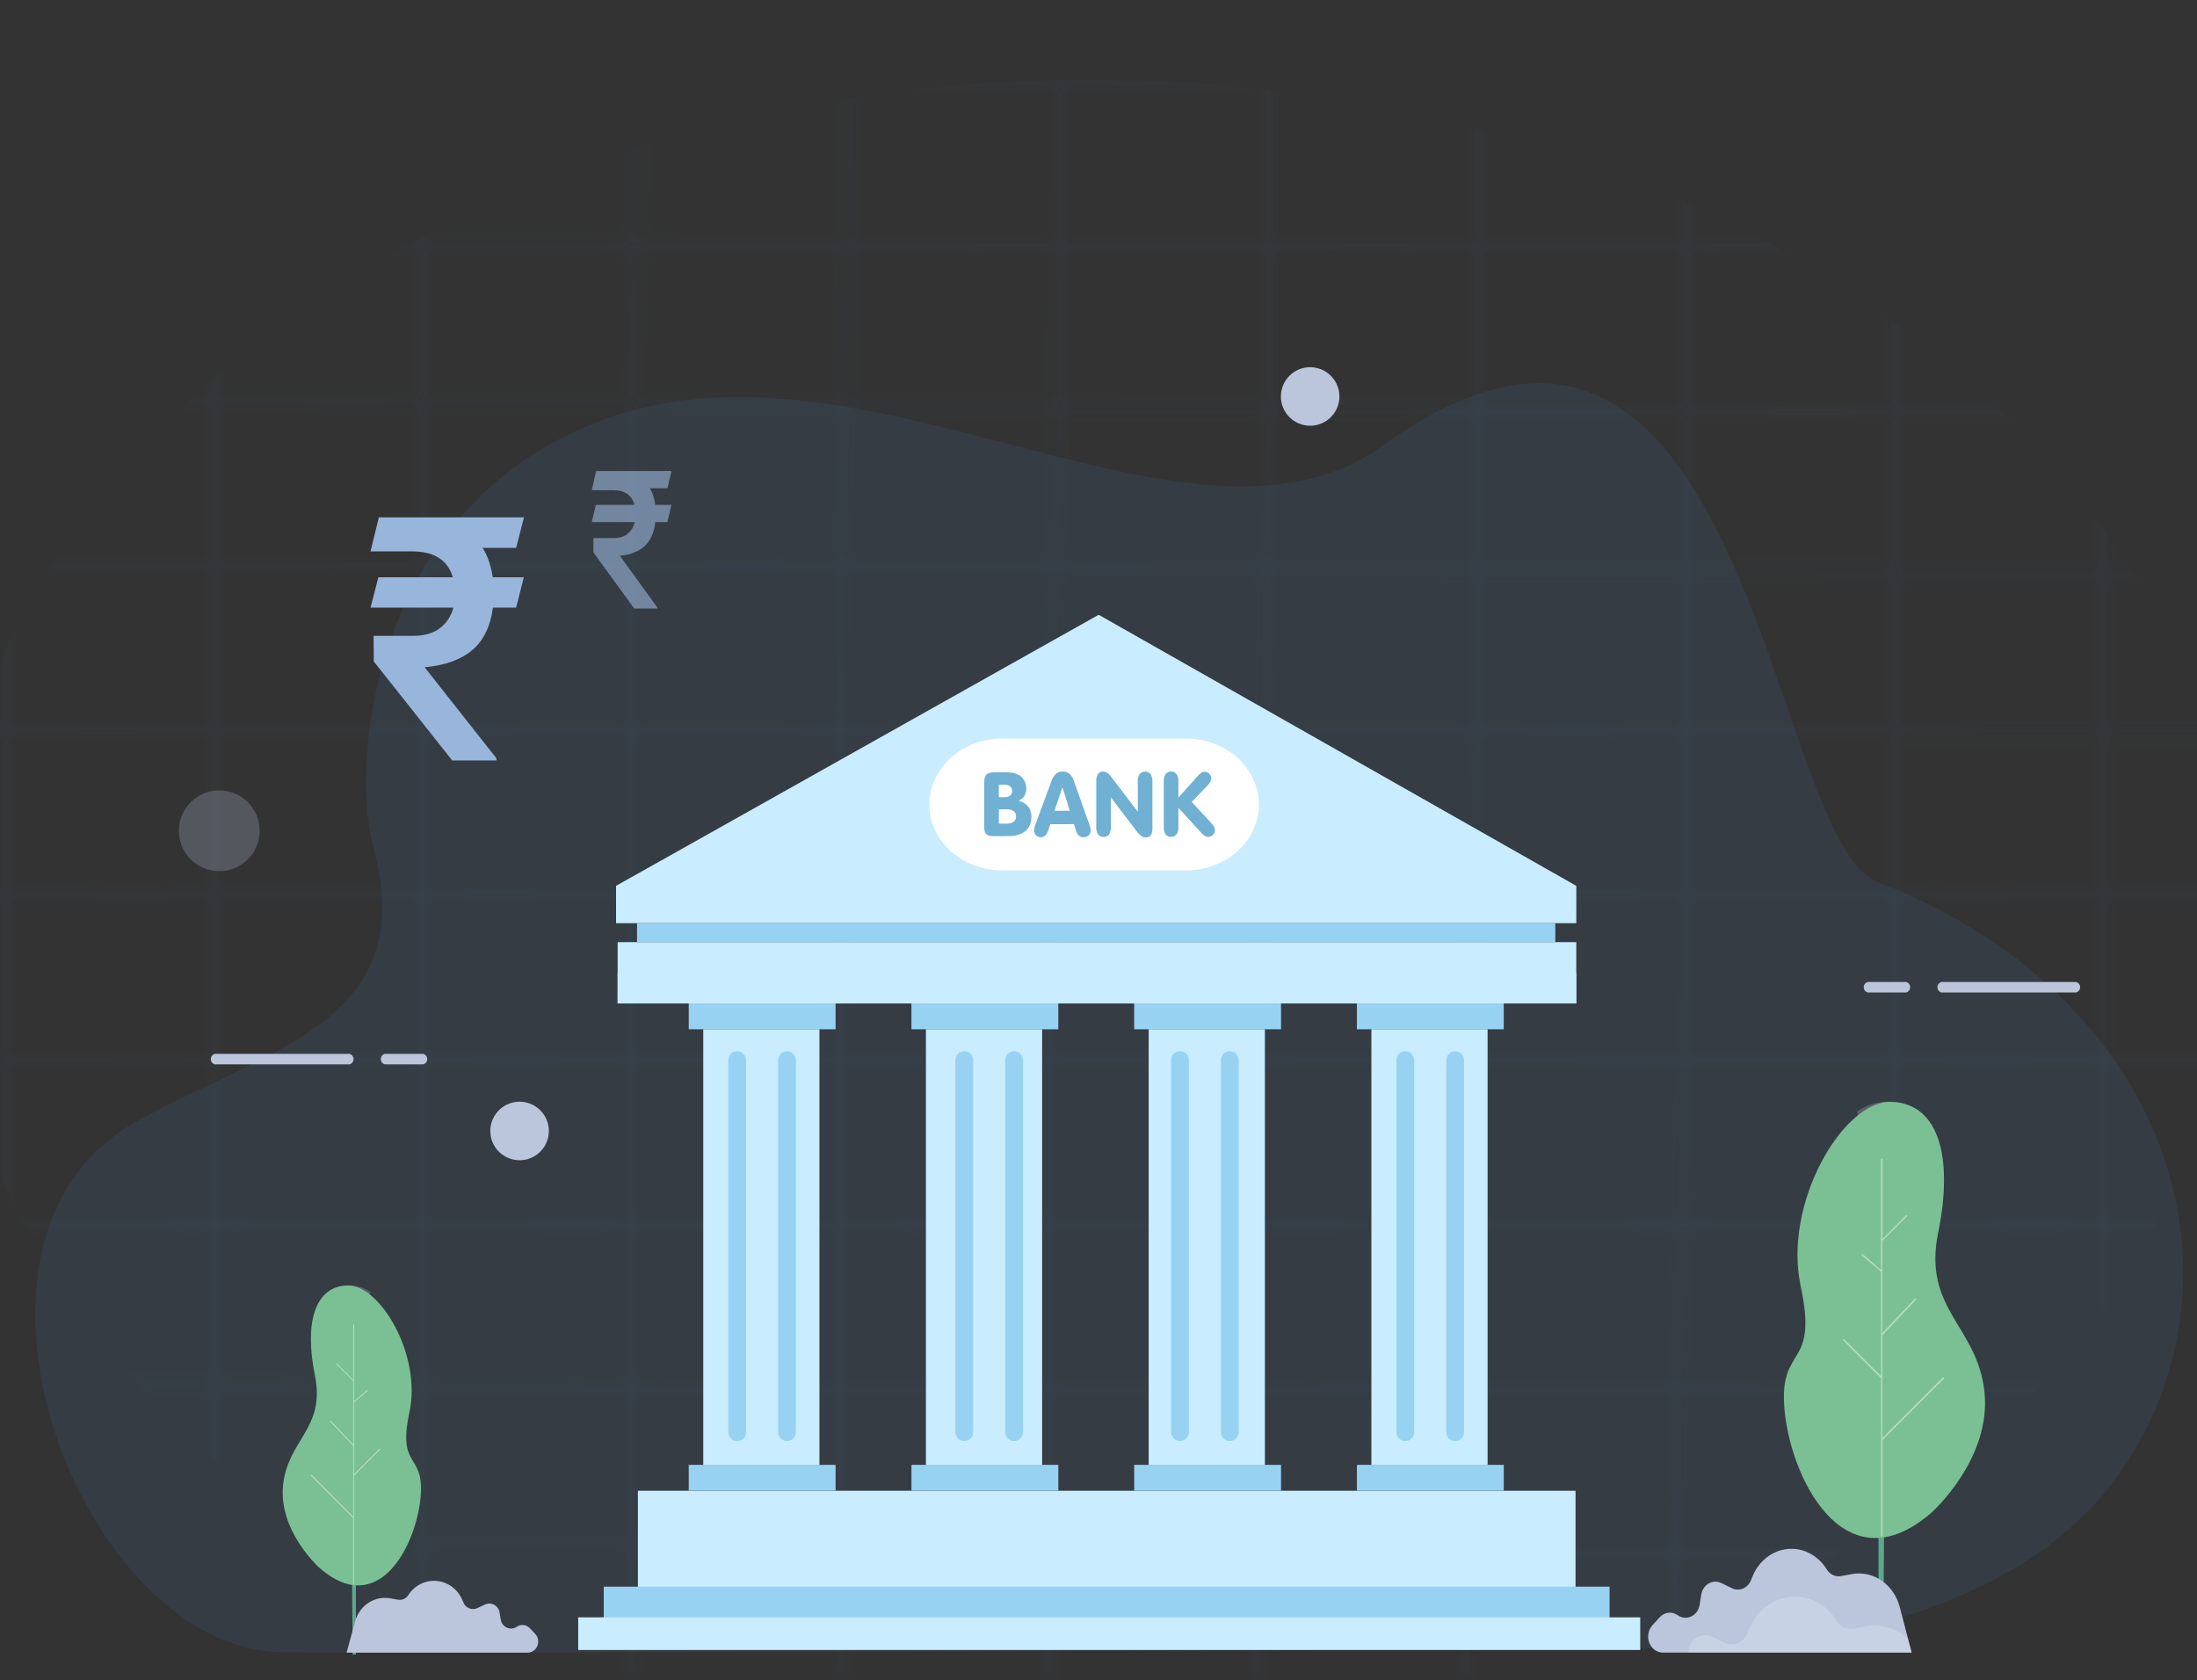 <svg width="200" height="153" viewBox="0 0 200 153" fill="none" xmlns="http://www.w3.org/2000/svg">
<rect x="0" y="0" width="200" height="153" fill="#333333" stroke="none"/>
<mask id="mask0_37994_5944" style="mask-type:alpha" maskUnits="userSpaceOnUse" x="-20" y="0" width="246" height="153">
<line y1="-0.141" x2="152.825" y2="-0.141" transform="matrix(-0.004 1 -1 -0.002 0.761 0.004)" stroke="#BBCE50" stroke-width="0.282"/>
<line y1="-0.141" x2="152.825" y2="-0.141" transform="matrix(-0.004 1 -1 -0.002 19.734 0.004)" stroke="#BBCE50" stroke-width="0.282"/>
<line y1="-0.141" x2="152.825" y2="-0.141" transform="matrix(-0.004 1 -1 -0.002 38.821 0.004)" stroke="#BBCE50" stroke-width="0.282"/>
<line y1="-0.141" x2="152.825" y2="-0.141" transform="matrix(-0.004 1 -1 -0.002 57.904 0.004)" stroke="#BBCE50" stroke-width="0.282"/>
<line y1="-0.141" x2="152.825" y2="-0.141" transform="matrix(-0.004 1 -1 -0.002 76.987 0.004)" stroke="#BBCE50" stroke-width="0.282"/>
<line y1="-0.141" x2="152.825" y2="-0.141" transform="matrix(-0.004 1 -1 -0.002 96.067 0.004)" stroke="#BBCE50" stroke-width="0.282"/>
<line y1="-0.141" x2="152.825" y2="-0.141" transform="matrix(-0.004 1 -1 -0.002 115.151 0.004)" stroke="#BBCE50" stroke-width="0.282"/>
<line y1="-0.141" x2="152.825" y2="-0.141" transform="matrix(-0.004 1 -1 -0.002 134.235 0.004)" stroke="#BBCE50" stroke-width="0.282"/>
<line y1="-0.141" x2="152.825" y2="-0.141" transform="matrix(-0.004 1 -1 -0.002 153.32 0.004)" stroke="#BBCE50" stroke-width="0.282"/>
<line y1="-0.141" x2="152.825" y2="-0.141" transform="matrix(-0.004 1 -1 -0.002 172.403 0.004)" stroke="#BBCE50" stroke-width="0.282"/>
<line y1="-0.141" x2="152.825" y2="-0.141" transform="matrix(-0.004 1 -1 -0.002 191.487 0.004)" stroke="#BBCE50" stroke-width="0.282"/>
<line y1="-0.141" x2="245.157" y2="-0.141" transform="matrix(-1 -0.002 0.005 -1 225.821 7.434)" stroke="#BBCE50" stroke-width="0.282"/>
<line y1="-0.141" x2="245.157" y2="-0.141" transform="matrix(-1 -0.002 0.005 -1 225.821 22.293)" stroke="#BBCE50" stroke-width="0.282"/>
<line y1="-0.141" x2="245.157" y2="-0.141" transform="matrix(-1 -0.002 0.005 -1 225.821 37.148)" stroke="#BBCE50" stroke-width="0.282"/>
<line y1="-0.141" x2="245.157" y2="-0.141" transform="matrix(-1 -0.002 0.005 -1 225.821 52.008)" stroke="#BBCE50" stroke-width="0.282"/>
<line y1="-0.141" x2="245.157" y2="-0.141" transform="matrix(-1 -0.002 0.005 -1 225.821 66.859)" stroke="#BBCE50" stroke-width="0.282"/>
<line y1="-0.141" x2="245.157" y2="-0.141" transform="matrix(-1 -0.002 0.005 -1 225.821 81.719)" stroke="#BBCE50" stroke-width="0.282"/>
<line y1="-0.141" x2="245.157" y2="-0.141" transform="matrix(-1 -0.002 0.005 -1 225.821 96.582)" stroke="#BBCE50" stroke-width="0.282"/>
<line y1="-0.141" x2="245.157" y2="-0.141" transform="matrix(-1 -0.002 0.005 -1 225.821 111.441)" stroke="#BBCE50" stroke-width="0.282"/>
<line y1="-0.141" x2="245.157" y2="-0.141" transform="matrix(-1 -0.002 0.005 -1 225.821 126.297)" stroke="#BBCE50" stroke-width="0.282"/>
<line y1="-0.141" x2="245.157" y2="-0.141" transform="matrix(-1 -0.002 0.005 -1 225.821 141.152)" stroke="#BBCE50" stroke-width="0.282"/>
</mask>
<g mask="url(#mask0_37994_5944)">
<ellipse cx="99.231" cy="83.642" rx="104.221" ry="76.372" fill="#4B94DA" fill-opacity="0.1"/>
</g>
<path d="M170.911 80.287C160.938 76.411 159.12 16.563 125.933 40.542C116.788 47.151 104.294 43.682 90.994 40.215C79.361 37.182 67.111 34.148 55.944 37.859C33.967 45.162 31.849 69.225 33.975 77.066C38.27 92.904 24.903 95.261 12.503 102.066C-6.949 112.741 7.355 150.255 25.731 150.434C44.107 150.613 155.431 150.076 155.431 150.076C155.431 150.076 182.126 150.152 193.227 133.743C205.173 116.085 197.703 90.699 170.911 80.287Z" fill="#4B94DA" fill-opacity="0.1"/>
<path d="M143.427 135.73H58.068V144.648H143.427V135.73Z" fill="#C9ECFF"/>
<path d="M76.067 133.371H62.697V135.721H76.067V133.371Z" fill="#98D2F2"/>
<path fill-rule="evenodd" clip-rule="evenodd" d="M82.972 91.363H96.341V93.713H82.972V91.363ZM103.247 91.363H116.616V93.713H103.247V91.363ZM123.521 91.363H136.891V93.713H123.521V91.363ZM62.697 91.363H76.067V93.713H62.697V91.363Z" fill="#98D2F2"/>
<path d="M74.596 93.711H64.018V133.379H74.596V93.711Z" fill="#C9ECFF"/>
<path d="M143.494 85.781H56.226V91.364H143.494V85.781Z" fill="#C9ECFF"/>
<path d="M141.585 84.059H57.99V85.785H141.585V84.059Z" fill="#98D2F2"/>
<path fill-rule="evenodd" clip-rule="evenodd" d="M56.08 80.654L100.017 55.973L143.497 80.654V84.052H56.08V80.654Z" fill="#C9ECFF"/>
<path fill-rule="evenodd" clip-rule="evenodd" d="M58.294 81.444V82.273H141.277V81.44L100.007 58.012L58.294 81.444Z" fill="#C9ECFF"/>
<path d="M96.342 133.371H82.973V135.721H96.342V133.371Z" fill="#98D2F2"/>
<path d="M116.618 133.371H103.249V135.721H116.618V133.371Z" fill="#98D2F2"/>
<path d="M136.892 133.371H123.523V135.721H136.892V133.371Z" fill="#98D2F2"/>
<path d="M94.868 93.711H84.29V133.379H94.868V93.711Z" fill="#C9ECFF"/>
<path d="M115.147 93.711H104.568V133.379H115.147V93.711Z" fill="#C9ECFF"/>
<path d="M135.42 93.711H124.841V133.379H135.42V93.711Z" fill="#C9ECFF"/>
<path fill-rule="evenodd" clip-rule="evenodd" d="M127.928 95.711C128.142 95.711 128.348 95.796 128.499 95.948C128.651 96.099 128.737 96.305 128.737 96.519V130.438C128.726 130.645 128.637 130.84 128.486 130.983C128.336 131.126 128.137 131.205 127.929 131.205C127.722 131.205 127.523 131.126 127.372 130.983C127.222 130.84 127.132 130.645 127.122 130.438V96.521C127.122 96.307 127.207 96.102 127.359 95.95C127.51 95.799 127.715 95.714 127.929 95.713M71.644 95.711C71.858 95.711 72.064 95.796 72.215 95.948C72.367 96.099 72.452 96.305 72.453 96.519V130.438C72.442 130.645 72.352 130.84 72.202 130.983C72.052 131.126 71.852 131.205 71.645 131.205C71.438 131.205 71.238 131.126 71.088 130.983C70.938 130.84 70.848 130.645 70.837 130.438V96.521C70.837 96.307 70.922 96.101 71.073 95.949C71.225 95.797 71.43 95.712 71.644 95.711ZM67.109 95.711C67.323 95.712 67.528 95.797 67.679 95.948C67.831 96.1 67.916 96.305 67.916 96.519V130.438C67.906 130.645 67.816 130.84 67.666 130.983C67.515 131.126 67.316 131.205 67.109 131.205C66.901 131.205 66.702 131.126 66.552 130.983C66.401 130.84 66.311 130.645 66.301 130.438V96.521C66.301 96.307 66.385 96.102 66.536 95.95C66.687 95.798 66.891 95.712 67.105 95.711H67.109ZM132.468 95.711C132.682 95.711 132.888 95.796 133.039 95.948C133.191 96.099 133.276 96.305 133.277 96.519V130.438C133.266 130.645 133.176 130.84 133.026 130.983C132.876 131.126 132.676 131.205 132.469 131.205C132.262 131.205 132.062 131.126 131.912 130.983C131.762 130.84 131.672 130.645 131.661 130.438V96.521C131.661 96.307 131.746 96.102 131.896 95.95C132.047 95.799 132.251 95.713 132.465 95.711H132.468Z" fill="#98D2F2"/>
<path d="M92.886 95.948C92.734 95.796 92.529 95.711 92.314 95.711C92.1 95.712 91.895 95.797 91.744 95.949C91.593 96.101 91.508 96.307 91.508 96.521V130.438C91.518 130.645 91.608 130.84 91.758 130.983C91.909 131.126 92.108 131.205 92.316 131.205C92.523 131.205 92.722 131.126 92.873 130.983C93.023 130.84 93.113 130.645 93.123 130.438V96.519C93.123 96.305 93.037 96.099 92.886 95.948Z" fill="#98D2F2"/>
<path d="M88.35 95.948C88.198 95.797 87.993 95.712 87.779 95.711H87.776C87.562 95.712 87.357 95.798 87.207 95.95C87.056 96.102 86.971 96.307 86.971 96.521V130.438C86.982 130.645 87.072 130.84 87.222 130.983C87.372 131.126 87.572 131.205 87.779 131.205C87.986 131.205 88.186 131.126 88.336 130.983C88.486 130.84 88.576 130.645 88.587 130.438V96.519C88.586 96.305 88.501 96.1 88.35 95.948Z" fill="#98D2F2"/>
<path d="M112.523 95.948C112.371 95.796 112.166 95.711 111.951 95.711C111.737 95.712 111.532 95.797 111.381 95.949C111.229 96.101 111.145 96.307 111.145 96.521V130.438C111.155 130.645 111.245 130.84 111.395 130.983C111.546 131.126 111.745 131.205 111.952 131.205C112.16 131.205 112.359 131.126 112.509 130.983C112.66 130.84 112.749 130.645 112.76 130.438V96.519C112.76 96.305 112.674 96.099 112.523 95.948Z" fill="#98D2F2"/>
<path d="M107.986 95.948C107.835 95.797 107.63 95.712 107.416 95.711H107.413C107.199 95.712 106.994 95.798 106.843 95.95C106.693 96.102 106.608 96.307 106.608 96.521V130.438C106.619 130.645 106.709 130.84 106.859 130.983C107.009 131.126 107.209 131.205 107.416 131.205C107.623 131.205 107.823 131.126 107.973 130.983C108.123 130.84 108.213 130.645 108.224 130.438V96.519C108.223 96.305 108.138 96.1 107.986 95.948Z" fill="#98D2F2"/>
<path d="M146.527 144.461H54.962V147.434H146.527V144.461Z" fill="#98D2F2"/>
<path d="M149.316 147.254H52.636V150.227H149.316V147.254Z" fill="#C9ECFF"/>
<path fill-rule="evenodd" clip-rule="evenodd" d="M91.2 67.246H108.003C109.752 67.252 111.428 67.886 112.665 69.01C113.901 70.135 114.599 71.658 114.606 73.248V73.248C114.6 74.838 113.902 76.361 112.665 77.486C111.428 78.61 109.752 79.244 108.003 79.25H91.2C89.45 79.244 87.774 78.61 86.537 77.486C85.3 76.361 84.603 74.838 84.597 73.248V73.248C84.603 71.658 85.3 70.135 86.537 69.01C87.774 67.886 89.45 67.252 91.2 67.246" fill="white"/>
<path fill-rule="evenodd" clip-rule="evenodd" d="M108.968 70.722C109.08 70.586 109.209 70.465 109.352 70.363C109.463 70.288 109.597 70.255 109.73 70.27C109.864 70.285 109.987 70.347 110.078 70.445C110.135 70.5 110.181 70.566 110.211 70.639C110.242 70.712 110.258 70.79 110.257 70.87C110.255 70.98 110.227 71.088 110.175 71.186C110.108 71.311 110.022 71.424 109.92 71.523L108.482 73.017L110.265 74.932C110.364 75.037 110.448 75.155 110.516 75.282C110.569 75.376 110.598 75.481 110.602 75.588C110.602 75.668 110.586 75.747 110.553 75.821C110.521 75.894 110.473 75.96 110.414 76.014C110.359 76.072 110.293 76.117 110.22 76.149C110.147 76.18 110.068 76.197 109.988 76.198C109.882 76.198 109.779 76.17 109.688 76.116C109.532 76.008 109.392 75.879 109.27 75.734L107.274 73.542V75.259C107.293 75.506 107.235 75.753 107.109 75.967C107.048 76.039 106.971 76.097 106.884 76.137C106.798 76.177 106.704 76.198 106.608 76.198C106.513 76.198 106.419 76.177 106.332 76.137C106.246 76.097 106.169 76.039 106.107 75.967C105.983 75.752 105.926 75.506 105.943 75.259V71.185C105.926 70.938 105.983 70.692 106.107 70.477C106.168 70.404 106.245 70.345 106.332 70.305C106.418 70.265 106.513 70.244 106.608 70.244C106.704 70.244 106.798 70.265 106.885 70.305C106.971 70.345 107.048 70.404 107.109 70.477C107.234 70.691 107.292 70.938 107.274 71.185V72.623L108.968 70.722ZM101.127 75.267C101.145 75.514 101.088 75.761 100.963 75.975C100.902 76.047 100.825 76.106 100.738 76.145C100.652 76.185 100.557 76.206 100.462 76.206C100.366 76.206 100.272 76.185 100.185 76.145C100.099 76.106 100.022 76.047 99.96 75.975C99.836 75.761 99.778 75.514 99.796 75.267V71.137C99.78 70.905 99.832 70.674 99.948 70.472C100 70.399 100.07 70.34 100.152 70.302C100.233 70.263 100.323 70.246 100.413 70.252C100.542 70.25 100.668 70.284 100.778 70.349C100.91 70.438 101.026 70.549 101.119 70.678L103.576 73.908V71.192C103.559 70.945 103.616 70.698 103.74 70.484C103.801 70.411 103.878 70.352 103.965 70.312C104.052 70.271 104.146 70.251 104.242 70.251C104.337 70.251 104.432 70.271 104.519 70.312C104.605 70.352 104.682 70.411 104.743 70.484C104.867 70.698 104.924 70.945 104.907 71.192V75.421C104.923 75.638 104.872 75.855 104.76 76.043C104.705 76.111 104.634 76.165 104.554 76.2C104.474 76.234 104.386 76.249 104.298 76.242C104.16 76.243 104.025 76.203 103.909 76.128C103.765 76.029 103.639 75.905 103.537 75.763L101.127 72.597V75.267ZM95.993 73.82H97.388L96.715 71.663L95.993 73.82ZM95.615 75.042L95.416 75.629C95.366 75.795 95.277 75.948 95.156 76.073C95.055 76.171 94.919 76.227 94.777 76.228C94.692 76.23 94.608 76.215 94.53 76.184C94.451 76.153 94.38 76.106 94.321 76.046C94.262 75.985 94.216 75.913 94.185 75.835C94.155 75.756 94.141 75.672 94.143 75.588C94.143 75.518 94.149 75.449 94.16 75.38C94.169 75.32 94.185 75.261 94.207 75.205L95.727 71.1C95.806 70.853 95.947 70.628 96.136 70.448C96.308 70.316 96.518 70.244 96.735 70.242C96.952 70.241 97.163 70.31 97.336 70.44C97.517 70.591 97.651 70.789 97.723 71.012L99.205 75.184C99.234 75.275 99.256 75.354 99.271 75.421C99.284 75.481 99.292 75.542 99.293 75.604C99.296 75.688 99.281 75.771 99.249 75.849C99.217 75.926 99.168 75.996 99.107 76.054C98.979 76.171 98.809 76.234 98.635 76.228C98.476 76.231 98.323 76.174 98.206 76.067C98.074 75.931 97.98 75.763 97.933 75.58L97.768 75.036L95.615 75.042ZM90.5 76.13C90.154 76.13 89.917 76.071 89.79 75.954C89.663 75.838 89.596 75.618 89.596 75.296V71.249C89.596 70.895 89.666 70.651 89.801 70.518C89.936 70.385 90.176 70.317 90.515 70.317H91.607C92.187 70.317 92.635 70.445 92.954 70.698C93.195 70.917 93.356 71.21 93.41 71.53C93.465 71.85 93.41 72.179 93.255 72.464C93.123 72.663 92.932 72.817 92.709 72.904C93.052 72.974 93.362 73.158 93.586 73.426C93.796 73.698 93.904 74.034 93.892 74.376C93.892 74.92 93.71 75.348 93.346 75.661C92.98 75.971 92.468 76.124 91.814 76.124L90.5 76.13ZM90.928 74.993H91.592C91.828 75.009 92.064 74.95 92.265 74.826C92.341 74.77 92.403 74.696 92.443 74.611C92.484 74.525 92.502 74.431 92.497 74.337C92.504 74.243 92.488 74.149 92.449 74.063C92.41 73.977 92.35 73.902 92.275 73.845C92.063 73.723 91.819 73.667 91.574 73.685H90.933L90.928 74.993ZM90.928 72.582H91.486C91.659 72.59 91.829 72.535 91.963 72.426C92.023 72.376 92.07 72.314 92.101 72.243C92.133 72.172 92.148 72.096 92.145 72.019C92.148 71.94 92.133 71.861 92.102 71.788C92.07 71.716 92.022 71.652 91.962 71.6C91.822 71.491 91.648 71.436 91.471 71.445H90.924L90.928 72.582Z" fill="#6FB0D3"/>
<path d="M143.494 88.566H56.226V91.357H143.494V88.566Z" fill="#C9ECFF"/>
<g style="mix-blend-mode:soft-light" opacity="0.2">
<path d="M169.087 101.282C169.118 101.453 169.188 101.615 169.29 101.755C169.393 101.896 169.526 102.011 169.68 102.093C169.986 102.199 170.315 102.217 170.631 102.144C171.201 101.975 171.793 101.894 172.387 101.903C172.685 101.957 172.973 102.059 173.238 102.205C173.532 102.35 173.811 102.525 174.071 102.725C174.617 103.119 175.057 103.641 175.355 104.244C175.652 104.848 175.797 105.515 175.777 106.187C175.745 107.009 175.777 107.832 175.873 108.648C175.939 109.204 176.154 109.731 176.494 110.175C176.566 110.251 176.646 110.319 176.734 110.377C177.562 104.381 176.024 100.382 172.074 100.309C170.996 100.263 169.934 100.58 169.059 101.21C169.076 101.23 169.086 101.256 169.087 101.282V101.282Z" fill="#F2FAFF"/>
</g>
<path d="M171.006 139.508H171.515L171.437 149.184H171.006V139.508Z" fill="#5CA88D"/>
<path d="M175.815 137.731C176.011 137.563 181.276 132.764 180.655 126.752C180.034 120.739 175.01 119.246 176.436 112.238C177.863 105.23 176.436 100.392 172.095 100.325C167.754 100.257 162.308 109.574 163.919 117.08C165.531 124.586 162.081 122.428 162.417 127.926C162.803 134.286 167.815 144.677 175.815 137.731Z" fill="#7AC094"/>
<path d="M176.951 125.423C176.945 125.417 176.937 125.412 176.929 125.408C176.921 125.405 176.912 125.403 176.903 125.403C176.895 125.403 176.886 125.405 176.878 125.408C176.87 125.412 176.862 125.417 176.856 125.423L171.357 130.932V121.569L174.422 118.331C174.433 118.317 174.438 118.301 174.438 118.284C174.438 118.266 174.433 118.25 174.422 118.236C174.416 118.23 174.409 118.225 174.401 118.221C174.392 118.218 174.384 118.216 174.375 118.216C174.366 118.216 174.357 118.218 174.349 118.221C174.341 118.225 174.333 118.23 174.327 118.236L171.357 121.374V112.984L173.594 110.747C173.606 110.735 173.613 110.719 173.613 110.702C173.613 110.685 173.606 110.669 173.594 110.657C173.582 110.646 173.566 110.639 173.55 110.639C173.533 110.639 173.517 110.646 173.505 110.657L171.368 112.822V105.54C171.368 105.522 171.361 105.505 171.348 105.492C171.336 105.48 171.318 105.473 171.301 105.473C171.284 105.474 171.268 105.482 171.257 105.494C171.245 105.507 171.239 105.523 171.239 105.54V115.635L169.561 114.187C169.554 114.18 169.547 114.175 169.539 114.172C169.531 114.169 169.522 114.167 169.513 114.167C169.504 114.167 169.496 114.169 169.487 114.172C169.479 114.175 169.472 114.18 169.466 114.187C169.46 114.192 169.455 114.199 169.451 114.207C169.448 114.215 169.446 114.223 169.446 114.231C169.446 114.24 169.448 114.248 169.451 114.256C169.455 114.263 169.46 114.27 169.466 114.276L171.245 115.792V125.3L167.888 121.944C167.882 121.938 167.874 121.933 167.866 121.93C167.858 121.926 167.849 121.924 167.84 121.924C167.832 121.924 167.823 121.926 167.815 121.93C167.807 121.933 167.799 121.938 167.793 121.944C167.786 121.949 167.78 121.956 167.776 121.964C167.773 121.972 167.771 121.98 167.771 121.989C167.771 121.998 167.773 122.006 167.776 122.014C167.78 122.022 167.786 122.028 167.793 122.034L171.245 125.485V131.078V139.842C171.245 139.859 171.251 139.875 171.262 139.887C171.274 139.9 171.289 139.908 171.306 139.909C171.324 139.909 171.341 139.902 171.354 139.889C171.366 139.877 171.373 139.86 171.373 139.842V131.106L176.968 125.513C176.977 125.498 176.98 125.481 176.977 125.464C176.974 125.448 176.965 125.433 176.951 125.423V125.423Z" fill="#B8DEBF"/>
<g style="mix-blend-mode:soft-light" opacity="0.2">
<path d="M33.724 117.704C33.702 117.821 33.654 117.932 33.584 118.029C33.513 118.125 33.422 118.205 33.316 118.261C33.106 118.334 32.879 118.346 32.662 118.296C32.27 118.18 31.863 118.124 31.454 118.13C31.249 118.167 31.052 118.237 30.869 118.338C30.667 118.438 30.475 118.558 30.296 118.696C29.921 118.967 29.618 119.325 29.414 119.74C29.209 120.155 29.109 120.614 29.123 121.076C29.145 121.641 29.124 122.207 29.058 122.769C29.012 123.151 28.864 123.513 28.631 123.819C28.581 123.871 28.525 123.918 28.465 123.957C27.896 119.834 28.954 117.084 31.67 117.034C32.411 117.002 33.141 117.221 33.743 117.654C33.731 117.667 33.724 117.685 33.724 117.704V117.704Z" fill="#F2FAFF"/>
</g>
<path d="M32.399 143.984H32.049L32.103 150.638H32.399V143.984Z" fill="#5CA88D"/>
<path d="M29.097 142.765C28.962 142.65 25.342 139.35 25.769 135.216C26.196 131.081 29.651 130.054 28.67 125.235C27.689 120.416 28.67 117.089 31.655 117.043C34.64 116.997 38.385 123.403 37.277 128.565C36.169 133.726 38.541 132.243 38.31 136.023C38.045 140.396 34.598 147.542 29.097 142.765Z" fill="#7AC094"/>
<path d="M28.314 134.301C28.318 134.296 28.323 134.293 28.329 134.291C28.334 134.288 28.34 134.287 28.346 134.287C28.352 134.287 28.358 134.288 28.364 134.291C28.37 134.293 28.375 134.296 28.379 134.301L32.16 138.089V131.651L30.052 129.424C30.045 129.415 30.041 129.403 30.041 129.391C30.041 129.38 30.045 129.368 30.052 129.359C30.057 129.354 30.062 129.351 30.067 129.349C30.073 129.346 30.079 129.345 30.085 129.345C30.091 129.345 30.097 129.346 30.103 129.349C30.108 129.351 30.113 129.354 30.118 129.359L32.16 131.516V125.747L30.622 124.209C30.614 124.201 30.609 124.19 30.609 124.178C30.609 124.167 30.614 124.155 30.622 124.147C30.63 124.139 30.641 124.135 30.652 124.135C30.664 124.135 30.675 124.139 30.683 124.147L32.153 125.636V120.628C32.153 120.616 32.158 120.604 32.166 120.596C32.175 120.587 32.187 120.582 32.199 120.582C32.211 120.583 32.221 120.588 32.229 120.597C32.237 120.605 32.241 120.617 32.241 120.628V127.57L33.395 126.574C33.4 126.57 33.405 126.566 33.41 126.564C33.416 126.562 33.422 126.561 33.428 126.561C33.434 126.561 33.44 126.562 33.446 126.564C33.451 126.566 33.456 126.57 33.461 126.574C33.465 126.578 33.468 126.583 33.471 126.588C33.473 126.593 33.474 126.599 33.474 126.605C33.474 126.611 33.473 126.616 33.471 126.622C33.468 126.627 33.465 126.632 33.461 126.636L32.237 127.678V134.216L34.546 131.909C34.55 131.904 34.555 131.901 34.561 131.899C34.566 131.896 34.572 131.895 34.578 131.895C34.584 131.895 34.59 131.896 34.596 131.899C34.602 131.901 34.607 131.904 34.611 131.909C34.616 131.912 34.62 131.917 34.622 131.922C34.625 131.927 34.627 131.933 34.627 131.939C34.627 131.945 34.625 131.951 34.622 131.957C34.62 131.962 34.616 131.967 34.611 131.97L32.237 134.343V138.189V144.216C32.237 144.227 32.233 144.239 32.225 144.247C32.218 144.256 32.207 144.261 32.195 144.262C32.183 144.262 32.171 144.257 32.163 144.248C32.154 144.24 32.149 144.228 32.149 144.216V138.208L28.302 134.362C28.296 134.352 28.294 134.341 28.296 134.329C28.298 134.318 28.304 134.308 28.314 134.301V134.301Z" fill="#B8DEBF"/>
<path d="M46.986 49.883H43.929C44.404 50.643 44.713 51.535 44.853 52.559H47.685L46.986 55.325H44.868C44.66 56.997 44.045 58.28 43.015 59.171C41.988 60.053 40.533 60.58 38.654 60.752L45.19 69.038V69.235H41.164L34.025 60.22L34.009 57.895H37.559C38.608 57.895 39.435 57.661 40.043 57.196C40.658 56.719 41.07 56.096 41.278 55.325H33.73L34.443 52.559H41.221C40.76 50.988 39.522 50.202 37.502 50.202H33.73L34.489 47.102H47.7L46.986 49.883Z" fill="#98B6DC"/>
<path d="M60.758 44.456H59.17C59.417 44.886 59.578 45.39 59.65 45.969H61.121L60.758 47.534H59.658C59.55 48.48 59.23 49.205 58.695 49.709C58.161 50.208 57.406 50.506 56.43 50.603L59.825 55.289V55.401H57.734L54.025 50.302L54.017 48.987H55.861C56.406 48.987 56.836 48.855 57.151 48.592C57.471 48.322 57.685 47.97 57.793 47.534H53.872L54.242 45.969H57.763C57.524 45.081 56.88 44.636 55.831 44.636H53.872L54.266 42.883H61.129L60.758 44.456Z" fill="#9CB8DC" fill-opacity="0.6"/>
<path d="M170.022 90.363H173.528C173.631 90.334 173.723 90.271 173.788 90.185C173.853 90.099 173.888 89.994 173.888 89.886C173.888 89.778 173.853 89.673 173.788 89.587C173.723 89.501 173.631 89.438 173.528 89.408H170.022C169.919 89.438 169.827 89.501 169.762 89.587C169.697 89.673 169.662 89.778 169.662 89.886C169.662 89.994 169.697 90.099 169.762 90.185C169.827 90.271 169.919 90.334 170.022 90.363V90.363Z" fill="#BBC6DC"/>
<path d="M176.727 90.363H189C189.104 90.334 189.196 90.271 189.261 90.185C189.326 90.099 189.361 89.994 189.361 89.886C189.361 89.778 189.326 89.673 189.261 89.587C189.196 89.501 189.104 89.438 189 89.408H176.727C176.624 89.438 176.532 89.501 176.467 89.587C176.402 89.673 176.367 89.778 176.367 89.886C176.367 89.994 176.402 90.099 176.467 90.185C176.532 90.271 176.624 90.334 176.727 90.363V90.363Z" fill="#BBC6DC"/>
<path d="M116.602 36.098C116.602 35.571 116.758 35.056 117.051 34.618C117.344 34.179 117.76 33.838 118.247 33.636C118.734 33.435 119.269 33.382 119.786 33.485C120.303 33.587 120.778 33.841 121.151 34.214C121.523 34.586 121.777 35.061 121.88 35.578C121.983 36.095 121.93 36.63 121.728 37.117C121.527 37.604 121.185 38.02 120.747 38.313C120.309 38.605 119.793 38.762 119.266 38.762C118.56 38.762 117.882 38.481 117.382 37.981C116.882 37.482 116.602 36.804 116.602 36.098V36.098Z" fill="#BBC6DC"/>
<path d="M38.532 96.906H35.027C34.923 96.877 34.831 96.814 34.767 96.728C34.702 96.642 34.666 96.537 34.666 96.429C34.666 96.321 34.702 96.216 34.767 96.13C34.831 96.044 34.923 95.981 35.027 95.951H38.532C38.636 95.981 38.727 96.044 38.792 96.13C38.857 96.216 38.892 96.321 38.892 96.429C38.892 96.537 38.857 96.642 38.792 96.728C38.727 96.814 38.636 96.877 38.532 96.906V96.906Z" fill="#BBC6DC"/>
<path d="M31.825 96.906H19.552C19.448 96.877 19.357 96.814 19.292 96.728C19.227 96.642 19.192 96.537 19.192 96.429C19.192 96.321 19.227 96.216 19.292 96.13C19.357 96.044 19.448 95.981 19.552 95.951H31.825C31.929 95.981 32.02 96.044 32.085 96.13C32.15 96.216 32.185 96.321 32.185 96.429C32.185 96.537 32.15 96.642 32.085 96.728C32.02 96.814 31.929 96.877 31.825 96.906V96.906Z" fill="#BBC6DC"/>
<path d="M44.634 102.973C44.634 102.446 44.791 101.931 45.084 101.493C45.376 101.054 45.792 100.713 46.279 100.511C46.766 100.31 47.302 100.257 47.819 100.36C48.336 100.463 48.811 100.716 49.183 101.089C49.556 101.461 49.81 101.936 49.913 102.453C50.016 102.97 49.963 103.505 49.761 103.992C49.559 104.479 49.218 104.895 48.779 105.188C48.341 105.48 47.826 105.637 47.299 105.637C46.592 105.637 45.915 105.356 45.415 104.856C44.915 104.357 44.634 103.679 44.634 102.973V102.973Z" fill="#BBC6DC"/>
<path opacity="0.25" d="M16.292 75.871C16.246 75.145 16.416 74.423 16.781 73.794C17.146 73.165 17.69 72.659 18.342 72.339C18.995 72.019 19.728 71.899 20.449 71.996C21.169 72.092 21.845 72.4 22.391 72.88C22.937 73.36 23.328 73.992 23.515 74.694C23.702 75.396 23.677 76.138 23.442 76.826C23.207 77.514 22.774 78.117 22.196 78.559C21.619 79.001 20.924 79.261 20.198 79.308C19.715 79.341 19.231 79.277 18.773 79.122C18.315 78.966 17.892 78.722 17.529 78.402C17.166 78.083 16.87 77.694 16.658 77.26C16.445 76.826 16.321 76.353 16.292 75.871V75.871Z" fill="#BBC6DC"/>
<path d="M151.383 150.466H174.025L173.702 149.231L172.938 146.308C172.675 145.312 172.085 144.456 171.28 143.904C170.475 143.352 169.512 143.143 168.575 143.316L167.595 143.5C167.523 143.513 167.45 143.52 167.377 143.52C167.162 143.52 166.95 143.461 166.76 143.35C166.571 143.239 166.409 143.078 166.29 142.883C165.906 142.259 165.377 141.759 164.756 141.433C164.136 141.108 163.447 140.968 162.761 141.03C162.074 141.091 161.415 141.352 160.852 141.783C160.289 142.215 159.841 142.803 159.556 143.487L159.387 143.893C159.246 144.235 158.985 144.503 158.663 144.637C158.341 144.77 157.983 144.759 157.669 144.605L156.691 144.128C156.425 143.998 156.127 143.969 155.844 144.045C155.561 144.122 155.309 144.299 155.13 144.55C154.995 144.735 154.906 144.954 154.871 145.187L154.726 146.11C154.692 146.327 154.613 146.532 154.494 146.71L154.429 146.798C154.232 147.045 153.963 147.211 153.668 147.269C153.591 147.286 153.514 147.294 153.436 147.293C153.18 147.294 152.929 147.211 152.717 147.056C152.467 146.878 152.168 146.799 151.871 146.835C151.574 146.87 151.297 147.016 151.088 147.249L150.432 147.966C150.244 148.171 150.115 148.432 150.063 148.716C150.011 149 150.038 149.295 150.139 149.563C150.241 149.831 150.414 150.06 150.635 150.22C150.857 150.381 151.117 150.466 151.383 150.466Z" fill="#BBC6DC"/>
<path d="M48.015 150.472H31.548L31.784 149.617L32.339 147.594C32.53 146.904 32.959 146.311 33.545 145.929C34.13 145.547 34.831 145.402 35.512 145.522L36.225 145.65C36.277 145.659 36.33 145.663 36.383 145.663C36.54 145.663 36.694 145.623 36.832 145.546C36.97 145.469 37.087 145.358 37.174 145.222C37.453 144.791 37.838 144.444 38.289 144.219C38.74 143.993 39.242 143.897 39.741 143.94C40.24 143.982 40.719 144.162 41.129 144.461C41.538 144.76 41.864 145.167 42.071 145.64L42.194 145.922C42.297 146.159 42.486 146.344 42.721 146.437C42.955 146.529 43.215 146.521 43.444 146.415L44.155 146.084C44.348 145.994 44.565 145.974 44.771 146.027C44.977 146.08 45.16 146.203 45.291 146.376C45.388 146.504 45.453 146.656 45.478 146.817L45.584 147.457C45.609 147.607 45.666 147.749 45.752 147.872L45.8 147.933C45.943 148.104 46.139 148.219 46.354 148.259C46.409 148.271 46.466 148.276 46.523 148.276C46.709 148.276 46.891 148.219 47.045 148.111C47.227 147.988 47.445 147.934 47.661 147.958C47.877 147.983 48.078 148.084 48.23 148.245L48.707 148.742C48.844 148.883 48.937 149.064 48.975 149.261C49.013 149.458 48.994 149.662 48.92 149.847C48.846 150.033 48.72 150.191 48.559 150.302C48.398 150.413 48.209 150.473 48.015 150.472Z" fill="#BBC6DC"/>
<path opacity="0.25" d="M153.67 150.467H174.024L173.705 149.263C173.194 148.766 172.585 148.4 171.924 148.195C171.263 147.989 170.568 147.948 169.89 148.075L169.137 148.214L168.736 148.285C168.649 148.302 168.561 148.31 168.473 148.309C168.285 148.31 168.099 148.272 167.925 148.199C167.625 148.076 167.369 147.856 167.192 147.568C166.947 147.167 166.648 146.807 166.305 146.502C166.178 146.385 166.044 146.279 165.903 146.183C165.177 145.666 164.328 145.387 163.458 145.379C162.57 145.365 161.697 145.631 160.948 146.146C160.199 146.66 159.606 147.4 159.242 148.274L159.041 148.742C158.873 149.144 158.565 149.458 158.183 149.615C157.802 149.772 157.378 149.759 157.005 149.579L156.419 149.295L155.855 149.022C155.64 148.919 155.405 148.87 155.17 148.879C154.934 148.889 154.704 148.956 154.497 149.077C154.289 149.198 154.11 149.368 153.973 149.575C153.836 149.781 153.745 150.019 153.707 150.27L153.67 150.467Z" fill="#F2FAFF"/>
</svg>
